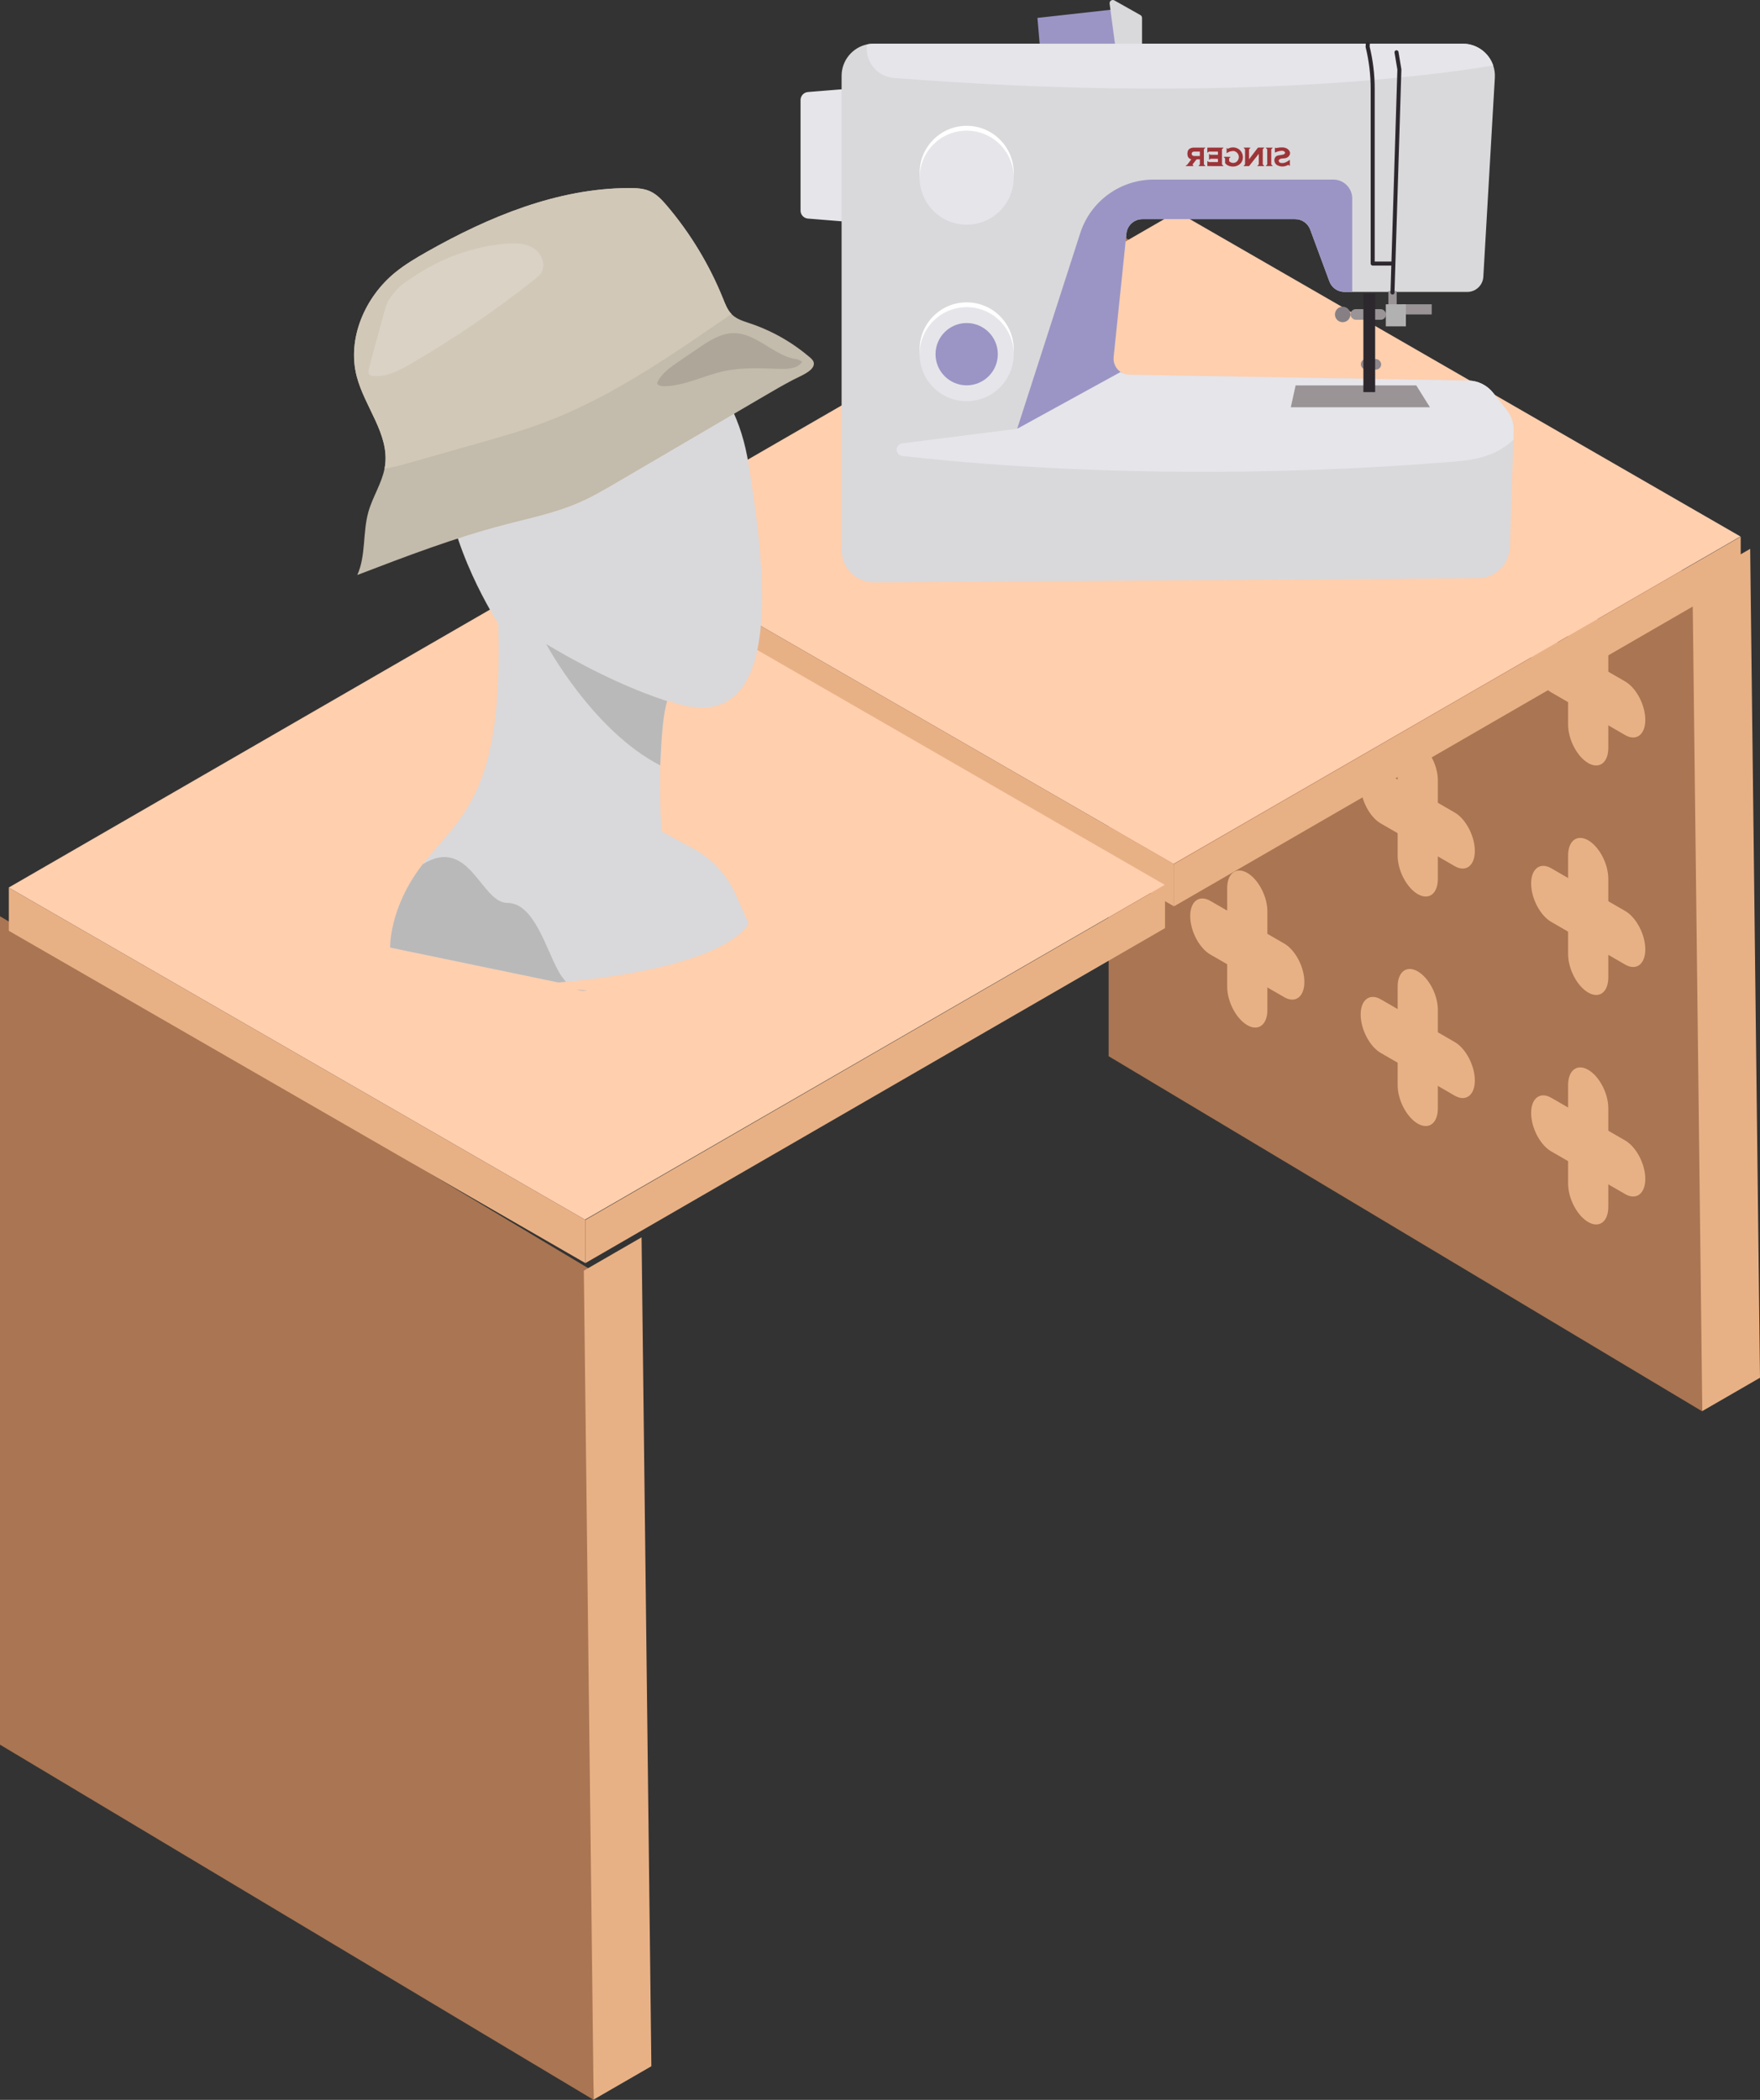 <?xml version="1.0" encoding="UTF-8"?><svg id="Layer_2" xmlns="http://www.w3.org/2000/svg" viewBox="0 0 202.39 241.395"><rect x="0" y="0" width="202.39" height="241.395" fill="#333333" stroke="none"/><g id="VIVI_Panels"><g><polygon points="0 200.564 68.268 241.395 68.268 146.16 0 105.33 0 200.564" fill="#aa7552"/><polygon points="67.138 146.071 73.775 142.24 74.904 237.529 68.268 241.361 67.138 146.071" fill="#e8b185"/><polygon points="127.486 121.418 195.754 162.248 195.754 67.013 127.486 26.183 127.486 121.418" fill="#aa7552"/><g><g><g><path d="M182.635,87.72h0c1.276,.737,2.311-.045,2.311-1.747v-11.339c0-1.702-1.035-3.679-2.311-4.415h0c-1.276-.737-2.311,.045-2.311,1.747v11.339c0,1.702,1.035,3.679,2.311,4.415Z" fill="#e8b185"/><path d="M189.199,82.758h0c0-1.702-1.035-3.679-2.311-4.416l-8.505-4.91c-1.276-.737-2.311,.045-2.311,1.747h0c0,1.702,1.035,3.679,2.311,4.416l8.505,4.91c1.276,.737,2.311-.045,2.311-1.747Z" fill="#e8b185"/></g><g><path d="M163.033,76.402h0c1.276,.737,2.311-.045,2.311-1.747v-11.339c0-1.702-1.035-3.679-2.311-4.415h0c-1.276-.737-2.311,.045-2.311,1.747v11.339c0,1.702,1.035,3.679,2.311,4.415Z" fill="#e8b185"/><path d="M169.597,71.441h0c0-1.702-1.035-3.679-2.311-4.416l-8.505-4.91c-1.276-.737-2.311,.045-2.311,1.747h0c0,1.702,1.035,3.679,2.311,4.416l8.505,4.91c1.276,.737,2.311-.045,2.311-1.747Z" fill="#e8b185"/></g><g><path d="M143.431,65.085h0c1.276,.737,2.311-.045,2.311-1.747v-11.339c0-1.702-1.035-3.679-2.311-4.415h0c-1.276-.737-2.311,.045-2.311,1.747v11.339c0,1.702,1.035,3.679,2.311,4.415Z" fill="#e8b185"/><path d="M149.995,60.124h0c0-1.702-1.035-3.679-2.311-4.416l-8.505-4.91c-1.276-.737-2.311,.045-2.311,1.747h0c0,1.702,1.035,3.679,2.311,4.416l8.505,4.91c1.276,.737,2.311-.045,2.311-1.747Z" fill="#e8b185"/></g></g><g><g><path d="M182.635,114.102h0c1.276,.737,2.311-.045,2.311-1.747v-11.339c0-1.702-1.035-3.679-2.311-4.415h0c-1.276-.737-2.311,.045-2.311,1.747v11.339c0,1.702,1.035,3.679,2.311,4.415Z" fill="#e8b185"/><path d="M189.199,109.141h0c0-1.702-1.035-3.679-2.311-4.416l-8.505-4.91c-1.276-.737-2.311,.045-2.311,1.747h0c0,1.702,1.035,3.679,2.311,4.416l8.505,4.91c1.276,.737,2.311-.045,2.311-1.747Z" fill="#e8b185"/></g><g><path d="M163.033,102.785h0c1.276,.737,2.311-.045,2.311-1.747v-11.339c0-1.702-1.035-3.679-2.311-4.415h0c-1.276-.737-2.311,.045-2.311,1.747v11.339c0,1.702,1.035,3.679,2.311,4.415Z" fill="#e8b185"/><path d="M169.597,97.824h0c0-1.702-1.035-3.679-2.311-4.416l-8.505-4.91c-1.276-.737-2.311,.045-2.311,1.747h0c0,1.702,1.035,3.679,2.311,4.416l8.505,4.91c1.276,.737,2.311-.045,2.311-1.747Z" fill="#e8b185"/></g><g><path d="M143.431,91.468h0c1.276,.737,2.311-.045,2.311-1.747v-11.339c0-1.702-1.035-3.679-2.311-4.415h0c-1.276-.737-2.311,.045-2.311,1.747v11.339c0,1.702,1.035,3.679,2.311,4.415Z" fill="#e8b185"/><path d="M149.995,86.507h0c0-1.702-1.035-3.679-2.311-4.416l-8.505-4.91c-1.276-.737-2.311,.045-2.311,1.747h0c0,1.702,1.035,3.679,2.311,4.416l8.505,4.91c1.276,.737,2.311-.045,2.311-1.747Z" fill="#e8b185"/></g></g><g><g><path d="M182.635,140.485h0c1.276,.737,2.311-.045,2.311-1.747v-11.339c0-1.702-1.035-3.679-2.311-4.415h0c-1.276-.737-2.311,.045-2.311,1.747v11.339c0,1.702,1.035,3.679,2.311,4.415Z" fill="#e8b185"/><path d="M189.199,135.524h0c0-1.702-1.035-3.679-2.311-4.416l-8.505-4.91c-1.276-.737-2.311,.045-2.311,1.747h0c0,1.702,1.035,3.679,2.311,4.416l8.505,4.91c1.276,.737,2.311-.045,2.311-1.747Z" fill="#e8b185"/></g><g><path d="M163.033,129.168h0c1.276,.737,2.311-.045,2.311-1.747v-11.339c0-1.702-1.035-3.679-2.311-4.415h0c-1.276-.737-2.311,.045-2.311,1.747v11.339c0,1.702,1.035,3.679,2.311,4.415Z" fill="#e8b185"/><path d="M169.597,124.207h0c0-1.702-1.035-3.679-2.311-4.416l-8.505-4.91c-1.276-.737-2.311,.045-2.311,1.747h0c0,1.702,1.035,3.679,2.311,4.416l8.505,4.91c1.276,.737,2.311-.045,2.311-1.747Z" fill="#e8b185"/></g><g><path d="M143.431,117.85h0c1.276,.737,2.311-.045,2.311-1.747v-11.339c0-1.702-1.035-3.679-2.311-4.415h0c-1.276-.737-2.311,.045-2.311,1.747v11.339c0,1.702,1.035,3.679,2.311,4.415Z" fill="#e8b185"/><path d="M149.995,112.889h0c0-1.702-1.035-3.679-2.311-4.416l-8.505-4.91c-1.276-.737-2.311,.045-2.311,1.747h0c0,1.702,1.035,3.679,2.311,4.416l8.505,4.91c1.276,.737,2.311-.045,2.311-1.747Z" fill="#e8b185"/></g></g></g><polygon points="194.624 66.925 201.261 63.093 202.39 158.382 195.754 162.214 194.624 66.925" fill="#e8b185"/><g><polygon points="135.348 24.341 70.157 61.979 134.953 99.311 200.144 61.673 135.348 24.341" fill="#ffcfae"/><polygon points="135.001 99.339 135.001 104.19 200.172 66.539 200.172 61.689 135.001 99.339" fill="#e8b185"/><polygon points="135.001 99.339 135.001 104.19 70.175 66.84 70.175 61.99 135.001 99.339" fill="#e8b185"/></g><g><polygon points="67.67 63.538 .996 102.033 67.266 140.214 133.94 101.719 67.67 63.538" fill="#ffcfae"/><polygon points="67.315 140.242 67.315 145.203 133.968 106.697 133.968 101.736 67.315 140.242" fill="#e8b185"/><polygon points="67.315 140.242 67.315 145.203 1.015 107.004 1.015 102.044 67.315 140.242" fill="#e8b185"/></g><g><path d="M92.909,25.127l3.859,.312c.539,.044,1-.381,1-.922V11.19c0-.54-.461-.965-1-.922l-3.859,.312c-.481,.039-.851,.44-.851,.922v12.704c0,.482,.37,.883,.851,.922Z" fill="#e6e5ea"/><path d="M96.779,8.722V63.245c0,2.053,1.672,3.712,3.727,3.698l69.445-.469c1.988-.013,3.61-1.593,3.675-3.578l.402-12.342,.032-1.008c.028-.874-.255-1.729-.797-2.415l-1.569-1.98c-.689-.869-1.731-1.384-2.84-1.403l-38.984-.661c-.292-.005-.565-.077-.808-.201-.071-.036-.139-.077-.204-.121-.54-.368-.871-1.014-.798-1.717l1.469-14.197c.097-.943,.892-1.66,1.841-1.66h17.561c.775,0,1.467,.482,1.736,1.207l2.206,5.956c.268,.726,.961,1.207,1.735,1.207h14.119c.98,0,1.791-.765,1.847-1.743l1.323-22.885c.029-.492-.041-.966-.19-1.404-.494-1.452-1.87-2.506-3.506-2.506H100.481c-.267,0-.528,.029-.779,.082-1.671,.357-2.923,1.84-2.923,3.616Z" fill="#d9d9db"/><path d="M116.968,49.292l5.299-.418c2.883-.227,5.369-2.11,6.367-4.822l.429-1.167c-.658-.335-1.083-1.05-1.001-1.838l1.469-14.197c.097-.943,.892-1.66,1.841-1.66h17.561c.775,0,1.467,.482,1.736,1.207l2.206,5.956c.268,.726,.961,1.207,1.735,1.207h.889s0-10.743,0-10.743c0-1.201-.975-2.175-2.177-2.175h-20.646c-3.857,0-7.273,2.486-8.455,6.153l-7.253,22.495Z" fill="#9b95c5"/><polygon points="128.404 1.047 119.299 2.057 119.607 5.616 128.404 5.616 128.404 1.047" fill="#9b95c5"/><path d="M127.599,.419l.782,5.856,2.947-.659V2.054c0-.134-.072-.257-.189-.322l-2.991-1.683c-.266-.15-.589,.069-.549,.371Z" fill="#d9d9db"/><ellipse cx="111.162" cy="19.869" rx="5.41" ry="5.405" fill="#fff"/><ellipse cx="111.162" cy="20.424" rx="5.41" ry="5.405" fill="#e6e5ea"/><ellipse cx="111.162" cy="40.162" rx="5.41" ry="5.405" fill="#fff"/><ellipse cx="111.162" cy="40.716" rx="5.41" ry="5.405" fill="#e6e5ea"/><circle cx="111.162" cy="40.716" r="3.581" fill="#9b95c5"/><path d="M103.112,51.693c0,.372,.28,.684,.65,.726,26.119,2.909,50.331,1.661,60.966,.837,3.607-.28,6.667-.242,9.301-2.702l.032-1.008c.028-.874-.255-1.729-.797-2.415l-1.569-1.98c-.689-.869-1.731-1.384-2.84-1.403l-38.984-.661c-.292-.005-.565-.077-.808-.201-.071-.036-.139-.077-.204-.121l-11.891,6.527-13.216,1.676c-.182,.023-.342,.113-.457,.242-.114,.129-.182,.299-.182,.483Z" fill="#e6e5ea"/><path d="M102.785,8.959c37.724,2.964,61.65-.214,68.923-1.429-.494-1.452-1.87-2.506-3.506-2.506H100.481c-.267,0-.528,.029-.779,.082-.269,1.806,1.02,3.692,3.084,3.854Z" fill="#e6e5ea"/><rect x="155.297" y="35.539" width="4.091" height="1.219" rx=".61" ry=".61" transform="translate(314.684 72.297) rotate(-180)" fill="#9a9496"/><rect x="156.484" y="41.273" width="2.342" height="1.219" rx=".61" ry=".61" transform="translate(315.311 83.766) rotate(-180)" fill="#8e888c"/><polygon points="148.435 46.818 164.435 46.818 162.861 44.305 148.99 44.305 148.435 46.818" fill="#9a9496"/><rect x="156.781" y="33.759" width="1.353" height="11.315" transform="translate(314.915 78.834) rotate(-180)" fill="#2d282e"/><rect x="159.658" y="33.463" width=".95" height="1.911" transform="translate(320.266 68.837) rotate(-180)" fill="#9a9496"/><rect x="161.208" y="34.979" width="3.431" height="1.17" transform="translate(325.847 71.128) rotate(-180)" fill="#9a9496"/><circle cx="154.4" cy="36.149" r=".89" fill="#868084"/><rect x="159.361" y="34.979" width="2.309" height="2.537" transform="translate(321.031 72.495) rotate(-180)" fill="#b2b1b1"/><path d="M157.291,5.024l-.023,.351c.388,1.584,.584,3.208,.584,4.838V30.299s2.246,0,2.246,0" fill="none" stroke="#2d282e" stroke-linecap="round" stroke-linejoin="round" stroke-width=".463"/><polyline points="160.591 6.012 160.921 7.989 160.129 33.628" fill="none" stroke="#2d282e" stroke-linecap="round" stroke-miterlimit="10" stroke-width=".463"/><g><path d="M144.75,17.694c.002,.027,.004,.041,.004,.056,0,.363,0,.726,.001,1.088,0,.038-.008,.068-.038,.095-.05,.047-.095,.099-.141,.147,.002,.006,.002,.008,.003,.009,0,.001,.002,.003,.003,.003,.26,0,.52,.001,.779,.002,.006,0,.013-.002,.025-.004-.01-.013-.015-.023-.023-.031-.038-.042-.076-.084-.117-.124-.025-.025-.034-.052-.034-.087,.001-.38,0-.76,0-1.14,0-.167,0-.334,0-.5,0-.032,.008-.055,.03-.078,.042-.043,.082-.088,.123-.132,.007-.007,.012-.016,.023-.032h-.052c-.208,0-.417,.001-.625-.001-.039,0-.062,.013-.085,.044-.315,.415-.631,.83-.947,1.244-.011,.014-.023,.028-.041,.052-.002-.025-.004-.038-.004-.051,0-.349,0-.698,0-1.047,0-.03,.008-.052,.029-.073,.051-.051,.1-.104,.151-.157-.036-.013-.71-.018-.813-.006,.007,.011,.012,.021,.019,.029,.039,.043,.078,.087,.12,.128,.025,.025,.034,.052,.034,.087-.001,.397,0,.794,0,1.192,0,.148,0,.296,0,.444,0,.033-.008,.058-.032,.082-.048,.048-.094,.1-.149,.16,.027,.001,.042,.002,.058,.002,.177,0,.355-.001,.532,.001,.039,0,.063-.012,.086-.042,.276-.351,.554-.702,.832-1.052,.069-.088,.139-.175,.208-.263,.01-.013,.021-.024,.039-.045Z" fill="#9d3438"/><path d="M138.616,16.967c-.019,0-.036,0-.053,0-.439,0-.878-.003-1.317,.002-.165,.002-.322,.051-.463,.142-.113,.073-.175,.182-.207,.31-.04,.163-.04,.326-.003,.49,.037,.162,.129,.279,.278,.351,.043,.021,.087,.039,.134,.06-.011,.017-.021,.031-.031,.044-.128,.171-.255,.342-.383,.512-.018,.024-.041,.046-.065,.065-.062,.048-.126,.094-.192,.143,.039,.013,.811,.012,.937,0-.039-.06-.077-.116-.116-.175,.011-.015,.02-.029,.03-.042,.135-.172,.27-.343,.404-.516,.02-.026,.041-.037,.074-.036,.095,.002,.189,0,.284,0,.015,0,.03,.002,.048,.004,.002,.016,.004,.029,.004,.043,0,.163,0,.327,.002,.49,0,.031-.008,.055-.03,.078-.047,.05-.092,.102-.138,.154,.034,.013,.713,.018,.807,.006-.008-.011-.013-.02-.021-.028-.043-.045-.085-.09-.13-.133-.022-.021-.03-.043-.029-.073,.001-.141,0-.282,0-.423,0-.409,0-.818-.002-1.228,0-.037,.01-.064,.037-.09,.048-.046,.092-.097,.14-.149Zm-.639,.964c-.017,.001-.027,.003-.037,.003-.205,0-.409,0-.614,0-.032,0-.065-.005-.097-.013-.155-.039-.233-.183-.179-.325,.039-.101,.136-.168,.255-.168,.213-.002,.427,0,.64,0,.01,0,.02,.003,.032,.005v.5Z" fill="#9d3438"/><path d="M138.837,18.512v.573c.039,.013,1.708,.019,1.856,.007-.008-.011-.013-.021-.02-.028-.042-.045-.084-.091-.127-.135-.019-.02-.028-.04-.028-.068,0-.552,0-1.103,0-1.655,0-.028,.008-.049,.028-.068,.043-.042,.083-.087,.125-.131,.009-.009,.016-.021,.028-.036h-1.856c-.01,.04-.014,.499-.005,.587,.013-.007,.025-.012,.035-.02,.042-.03,.082-.063,.125-.091,.016-.011,.037-.019,.056-.019,.325-.001,.65,0,.976,0,.007,0,.014,.001,.02,.002,.013,.037,.017,.296,.004,.363-.015,0-.032,.002-.049,.002-.263,0-.527,0-.79,0-.033,0-.059-.007-.083-.031-.03-.029-.063-.056-.102-.089v.706c.046-.035,.086-.063,.124-.095,.029-.025,.06-.034,.099-.034,.248,.003,.496,.003,.743,.004,.019,0,.037,0,.054,0,.014,.045,.015,.318,.002,.373h-.054c-.308,0-.616,0-.924,0-.036,0-.067-.008-.096-.028-.044-.03-.089-.057-.14-.089Z" fill="#9d3438"/><path d="M148.328,19.083v-.718c-.024,.016-.039,.026-.054,.037-.135,.098-.275,.189-.428,.256-.165,.072-.337,.095-.514,.081-.15-.012-.254-.096-.292-.229-.008-.027-.006-.05,.006-.074,.04-.086,.107-.142,.195-.174,.105-.038,.214-.048,.324-.052,.103-.004,.206-.012,.306-.041,.143-.042,.266-.122,.356-.236,.134-.17,.17-.379,.049-.577-.118-.193-.291-.312-.508-.37-.102-.027-.206-.04-.311-.042-.197-.003-.392,.012-.585,.051-.032,.006-.065,.012-.095,.023-.033,.012-.059,.007-.086-.013-.025-.018-.052-.032-.079-.048-.013,.037-.017,.484-.005,.584,.011-.004,.023-.007,.033-.012,.223-.104,.457-.17,.702-.194,.112-.011,.22,0,.317,.064,.023,.015,.046,.031,.065,.051,.066,.066,.067,.146,.005,.216-.038,.044-.086,.076-.141,.092-.071,.02-.143,.038-.215,.051-.115,.02-.231,.034-.346,.052-.077,.012-.149,.038-.22,.071-.056,.027-.1,.066-.137,.114-.153,.2-.168,.48-.036,.709,.062,.108,.147,.193,.261,.249,.223,.111,.459,.154,.706,.131,.127-.011,.249-.052,.367-.1,.053-.021,.105-.044,.156-.068,.024-.011,.041-.009,.061,.006,.046,.036,.094,.069,.146,.107Z" fill="#9d3438"/><path d="M141.177,17.105c-.036-.038-.073-.078-.109-.116-.007,.003-.008,.003-.01,.004-.001,0-.003,.002-.003,.004-.001,.186-.002,.371-.003,.557,0,.017,0,.034,0,.063,.022-.014,.035-.022,.049-.031,.121-.083,.249-.154,.395-.183,.101-.02,.203-.038,.306-.044,.101-.006,.198,.024,.286,.075,.221,.128,.351,.32,.37,.574,.019,.268-.157,.625-.499,.705-.198,.047-.378,0-.542-.116-.075-.053-.075-.054-.075-.147,0-.065,.001-.131,0-.196,0-.03,.008-.052,.03-.073,.048-.046,.095-.095,.143-.143-.041-.013-.639-.018-.809-.007,.008,.011,.014,.02,.022,.028,.036,.037,.071,.076,.11,.109,.033,.029,.043,.062,.043,.104,0,.144,.003,.289,.001,.433,0,.037,.011,.065,.035,.093,.135,.157,.306,.253,.505,.302,.273,.067,.546,.07,.811-.034,.346-.136,.581-.378,.666-.745,.132-.572-.207-1.218-.872-1.353-.222-.045-.442-.027-.656,.049-.063,.022-.122,.055-.192,.088Z" fill="#9d3438"/><path d="M145.543,19.092h.822c-.009-.012-.014-.021-.022-.029-.043-.045-.085-.09-.129-.133-.021-.021-.029-.043-.029-.073,.001-.141,0-.282,0-.423,0-.404,0-.808,0-1.212,0-.039,.008-.068,.038-.095,.049-.046,.094-.095,.139-.142-.001-.005-.001-.007-.002-.009,0-.001-.002-.003-.004-.003-.256,0-.512,0-.769,0-.01,0-.02,.002-.036,.003,.012,.015,.019,.026,.028,.035,.038,.042,.076,.084,.116,.124,.021,.021,.03,.043,.029,.073-.002,.069,0,.137,0,.206,0,.476,.001,.952,.004,1.428,0,.039-.01,.068-.038,.096-.048,.047-.093,.096-.148,.154Z" fill="#9d3438"/></g></g><g><path d="M44.869,108.931l19.346,4.013c.294-.026,.585-.052,.871-.081,19.275-1.839,20.998-6.734,20.998-6.734l-1.527-3.375c-1.01-2.232-2.725-4.072-4.883-5.236l-3.591-1.938c-.197-2.986-.223-5.495-.152-7.586,.139-4.01,.396-6.051,.784-7.395,.008-.029,.016-.058,.024-.084,14.393,5.417,10.934-17.055,9.345-27.137-1.589-10.085-7.942-15.033-17.196-15.499-9.253-.466-18.038,7.656-17.757,16.245,.281,8.589,6.167,17.552,6.167,17.552,.561,18.485-3.645,21.66-8.131,26.982-.194,.231-.378,.458-.553,.686-.003,0-.003,.003-.003,.003-3.915,5.053-3.742,9.582-3.742,9.582Z" fill="#d9d9db"/><path d="M67.485,113.879s-.417-.047-1.143-.131c.666,.257,1.143,.131,1.143,.131Z" fill="#b9b9b9"/><path d="M44.869,108.931l19.346,4.013c.294-.026,.585-.052,.871-.081-.291-.309-.587-.71-.871-1.226-1.497-2.706-2.806-7.842-5.889-7.842-3.013,0-4.332-7.761-9.712-4.448-.003,0-.003,.003-.003,.003-3.915,5.053-3.742,9.582-3.742,9.582Z" fill="#b9b9b9"/><path d="M62.812,74.043s5.312,9.93,13.118,13.951c.139-4.01,.396-6.051,.784-7.395-3.128-1.014-7.84-2.936-13.902-6.556Z" fill="#b9b9b9"/><path d="M59.687,41.525c-3.251,1.836-5.788,5.05-5.562,8.621,.119,1.879,1.553,3.375,3.425,3.588,11.366,1.293,20.999-21.043,2.421-12.354-.096,.045-.192,.094-.285,.146Z" fill="#e6e5ea"/></g><g><path d="M41.021,43.267c.908,3.505,3.742,6.631,3.264,10.22-.018,.13-.038,.258-.064,.385-.342,1.726-1.374,3.265-1.857,4.969-.673,2.373-.268,5.008-1.276,7.26,5.601-2.147,11.219-4.293,17.025-5.806,2.837-.739,5.732-1.332,8.422-2.5,1.553-.673,3.018-1.531,4.479-2.386,5.605-3.282,11.211-6.562,16.816-9.844,1.112-.651,2.226-1.303,3.369-1.899,.496-.259,1.022-.478,1.499-.77,.341-.21,.757-.503,.869-.911,.129-.467-.28-.773-.595-1.038-.391-.329-.794-.643-1.209-.942-1.674-1.207-3.53-2.164-5.488-2.821-.74-.248-1.523-.471-2.086-1.01-.027-.026-.053-.052-.079-.079-.46-.482-.708-1.131-.958-1.753-1.561-3.875-3.748-7.499-6.453-10.685-.555-.654-1.156-1.308-1.937-1.664-.754-.344-1.607-.38-2.436-.377-8.222,.026-16.106,3.294-23.26,7.344-1.252,.709-2.495,1.447-3.612,2.355-3.486,2.834-5.562,7.607-4.434,11.952Z" fill="#c3bbab"/><path d="M41.021,43.267c.908,3.505,3.742,6.631,3.264,10.22-.018,.13-.038,.258-.064,.385,.951-.134,1.904-.395,2.824-.656,2.647-.752,5.294-1.504,7.942-2.255,2.487-.706,4.977-1.414,7.4-2.314,.276-.103,.552-.208,.827-.316,1.137-.446,2.258-.932,3.363-1.453,1.095-.515,2.174-1.064,3.238-1.639,1.072-.578,2.129-1.183,3.174-1.807,1.047-.626,2.083-1.272,3.109-1.932,1.028-.661,2.047-1.336,3.061-2.019,1.013-.683,2.02-1.374,3.026-2.066,.637-.439,1.293-.864,1.925-1.318-.46-.482-.708-1.131-.958-1.753-1.561-3.875-3.748-7.499-6.453-10.685-.555-.654-1.156-1.308-1.937-1.664-.754-.344-1.607-.38-2.436-.377-8.222,.026-16.106,3.294-23.26,7.344-1.252,.709-2.495,1.447-3.612,2.355-3.486,2.834-5.562,7.607-4.434,11.952Z" fill="#d1c8b8"/><path d="M58.109,28.025c1.091-.092,2.255-.083,3.195,.479s1.519,1.851,.967,2.796c-.2,.341-.515,.597-.826,.842-4.487,3.556-9.231,6.789-14.183,9.666-1.339,.778-2.802,1.555-4.344,1.416-.153-.014-.316-.042-.424-.151-.169-.172-.124-.453-.066-.687,.242-.976,.508-1.946,.773-2.916,.314-1.147,.627-2.293,.941-3.44,.161-.589,.33-1.183,.665-1.701,.259-.401,.586-.781,.914-1.128,.557-.588,1.287-1.022,1.955-1.468,.993-.662,2.037-1.248,3.12-1.749s2.204-.916,3.352-1.239,2.332-.553,3.522-.679c.146-.015,.292-.029,.437-.042Z" fill="#dbd2c6"/><path d="M84.363,38.301c-1.488,.011-2.816,.88-4.046,1.718-.768,.523-1.537,1.046-2.305,1.569-.968,.659-1.984,1.374-2.453,2.447,.116,.306,.516,.37,.843,.364,2.377-.045,4.565-1.255,6.891-1.748,2.134-.453,4.342-.295,6.522-.246,.897,.02,1.959-.065,2.424-.831-.256-.14-.469-.274-.76-.303-.276-.027-.547-.11-.809-.2-.538-.186-1.046-.447-1.538-.729-.988-.567-1.924-1.245-2.986-1.671-.567-.227-1.169-.373-1.783-.368Z" fill="#ada699"/></g></g></g></svg>